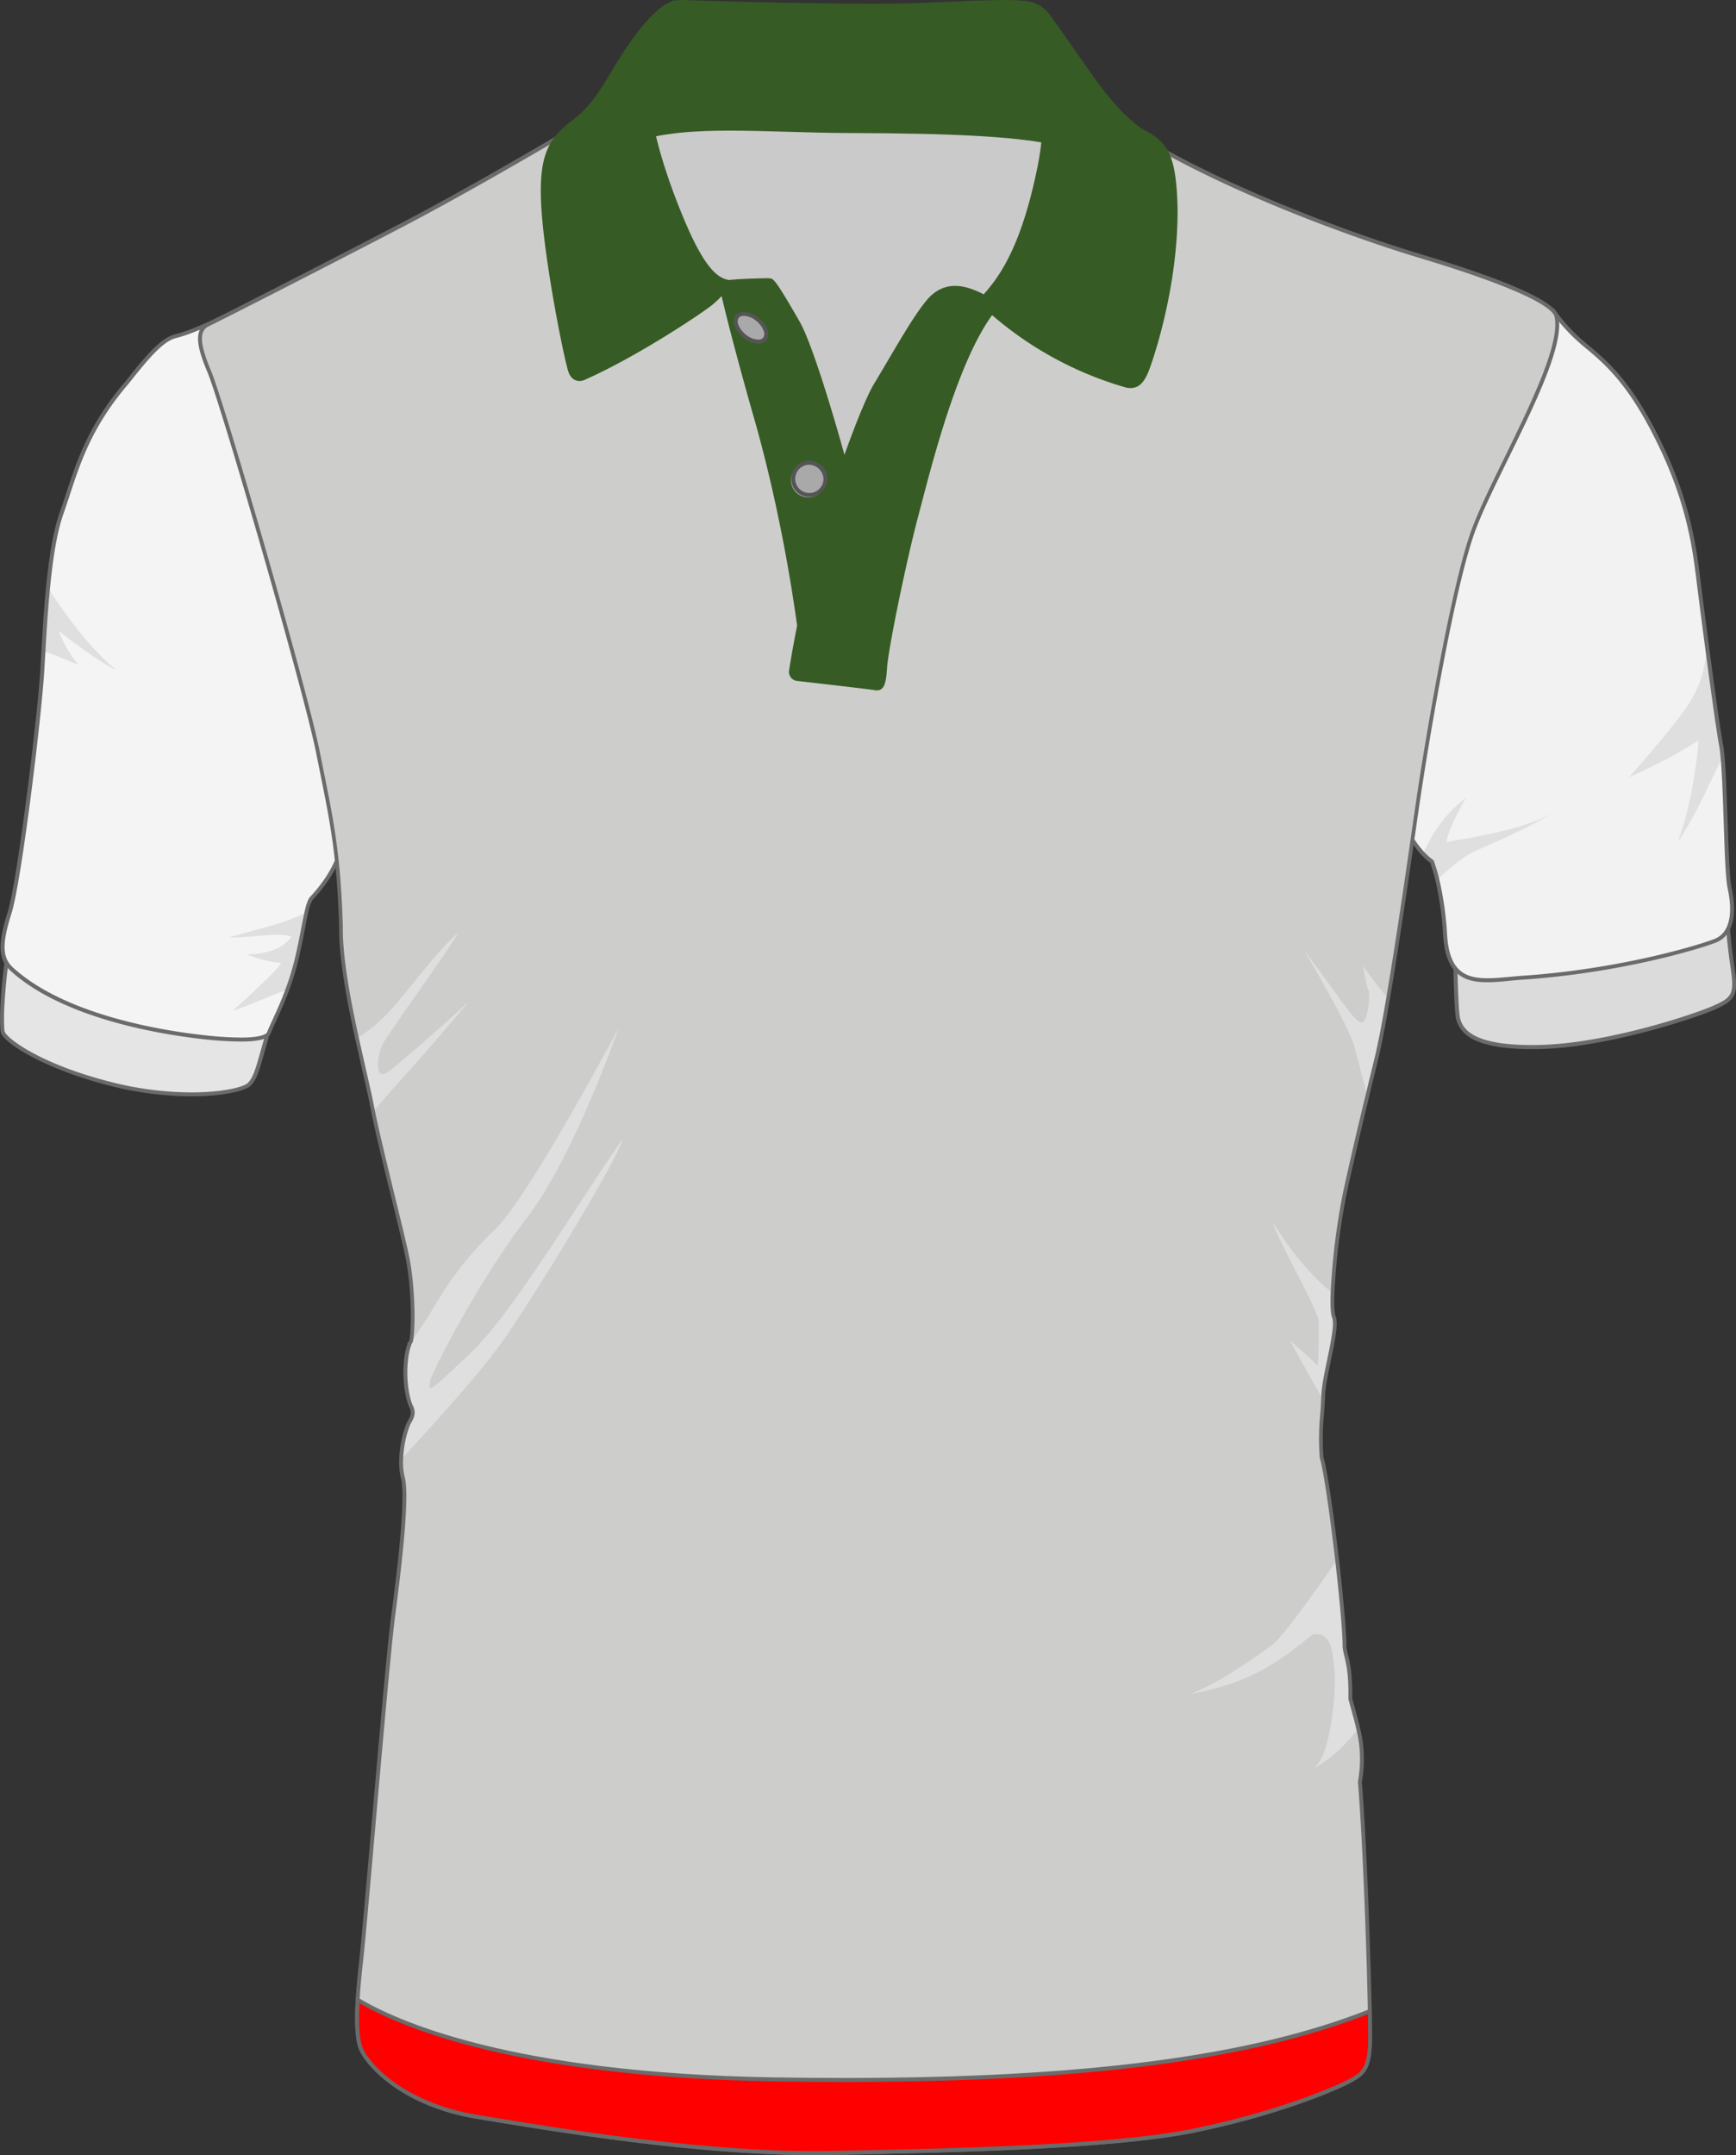 <svg id="Camada_1" data-name="Camada 1" xmlns="http://www.w3.org/2000/svg" viewBox="0 0 793.81 985"><rect x="0" y="0" width="793.81" height="985" fill="#333333" stroke="none"/><defs><style>.cls-1{fill:#dbdbdb;}.cls-2{fill:#6b6b6b;}.cls-3{fill:#f2f2f2;}.cls-4{fill:#dfdfdf;}.cls-5{fill:#e5e5e5;}.cls-6{fill:#f4f4f4;}.cls-7{fill:#cdcecc;}.cls-8{fill:#375b24;}.cls-9{fill:#cacaca;}.cls-10{fill:#a9a9a9;}.cls-11{fill:#555;}.cls-12{fill:red;}</style></defs><path class="cls-1" d="M819.72,480.88s.24,18.77,1,25.83,6.09,15.36,36.8,14.87,71.4-13.89,80.67-18,10.24-6.1,8.16-19.26A269.38,269.38,0,0,1,943.76,456C927.68,468.94,859,491.6,819.72,480.88Z" transform="translate(-154.32 -43)"/><path class="cls-2" d="M855,522.51c-22.88,0-34.06-5-35.17-15.7-.72-7-1-25.15-1-25.92v-1.21L820,480a90.17,90.17,0,0,0,23.61,2.77c37.33,0,86.17-16.66,99.62-27.46l1.42-1.14.06,1.82a271.31,271.31,0,0,0,2.55,28.16c2.12,13.41,1.06,15.86-8.69,20.23-8.26,3.69-49.51,17.61-81,18.11Zm-34.31-40.44c.07,4.24.34,18.63,1,24.55.64,6.21,5,14.54,35.87,14,31.24-.5,72.13-14.29,80.31-18,8.6-3.84,9.7-5.25,7.65-18.27a262.51,262.51,0,0,1-2.51-26.64c-15.58,11.17-62.22,26.79-99.35,26.79A94.51,94.51,0,0,1,820.64,482.07Z" transform="translate(-154.32 -43)"/><path class="cls-3" d="M938.39,473.09c-9,3.4-44.59,13.89-88,16.81-17.55,1.22-34,6-35.34-20.1a149.22,149.22,0,0,0-3.51-24.61,75.75,75.75,0,0,0-2.48-8.38,31.61,31.61,0,0,1-4-3.55c-4.34-4.58-5.57-8.7-9.51-10.62-5.7-2.78,8.16-98.22,18.4-123.81s34-98.58,50.65-113.62A81.93,81.93,0,0,0,880,201.48c10.23,8.41,21.07,18.4,34.48,46.91s15.1,49.47,17.06,64.82c.73,5.76,2,15.44,3.36,25.91,2.31,17.43,5,37.07,6.38,44.52.26,1.39.48,3.24.67,5.41,1.49,16.42,1.52,51.94,3.23,59.91C947.17,458,947.42,469.67,938.39,473.09Z" transform="translate(-154.32 -43)"/><path class="cls-4" d="M921.46,427.88c5.12-13.16,8.78-34,9.51-46.43a238.78,238.78,0,0,1-31.79,16.8c.57-.64,19.11-21.36,26.67-32.52,4.62-7.22,7.49-13,9.09-26.61,2.31,17.43,5,37.07,6.38,44.52.26,1.39.48,3.24.67,5.41C936,400.71,929.69,416.06,921.46,427.88Z" transform="translate(-154.32 -43)"/><path class="cls-4" d="M864.8,414.35c-19,11.33-33.63,15.72-40.94,20.47a90,90,0,0,0-12.28,10.37,75.75,75.75,0,0,0-2.48-8.38,31.61,31.61,0,0,1-4-3.55c2.76-6.63,8.6-17.43,19.49-25.49-8.77,15.35-8.77,20.11-8.77,20.11C822.4,426.41,849.45,423.12,864.8,414.35Z" transform="translate(-154.32 -43)"/><path class="cls-2" d="M834.5,491.94c-10,0-19.32-2.68-20.33-22.1a147.52,147.52,0,0,0-3.48-24.44,76.64,76.64,0,0,0-2.35-8,30.76,30.76,0,0,1-3.9-3.49,43.73,43.73,0,0,1-4.14-5.21c-1.64-2.32-2.94-4.15-5.1-5.21-6.9-3.36,8.59-101.58,17.94-125,2.2-5.49,5-13.13,8.26-22,11.71-31.86,29.42-80,42.63-92l.79-.71.58.89a82.08,82.08,0,0,0,15.22,16.07c10.74,8.83,21.49,19.08,34.72,47.22,12.39,26.34,14.86,46.52,16.67,61.26.16,1.32.31,2.59.47,3.83.74,5.76,2,15.44,3.37,25.91,3.11,23.47,5.25,38.43,6.36,44.48.26,1.35.48,3.15.69,5.5.67,7.35,1,18.51,1.4,29.31.46,13.45.88,26.15,1.81,30.48,1.67,7.72,2.93,21.26-7.39,25.17-9.12,3.45-44.9,13.95-88.23,16.87-1.92.13-3.84.31-5.71.48C841.16,491.63,837.74,491.94,834.5,491.94Zm30-305.34c-12.81,12.8-30,59.47-41.39,90.55-3.26,8.86-6.07,16.52-8.27,22C804.51,325,791.6,418,796,421.84c2.55,1.24,4,3.35,5.76,5.78a43.34,43.34,0,0,0,4,5,29.07,29.07,0,0,0,3.89,3.45l.22.16.09.26a78.45,78.45,0,0,1,2.5,8.48A148.79,148.79,0,0,1,816,469.74c.88,16.91,8,20.38,18.51,20.38,3.16,0,6.54-.31,10.11-.64,1.89-.17,3.82-.35,5.75-.49,43.12-2.9,78.66-13.33,87.71-16.75s7.81-15.94,6.26-23.09c-1-4.49-1.39-17.27-1.85-30.8-.36-10.77-.73-21.91-1.4-29.21-.2-2.29-.41-4-.66-5.33-1.12-6.08-3.26-21.07-6.38-44.57-1.39-10.47-2.63-20.15-3.36-25.92q-.24-1.86-.48-3.84c-1.79-14.61-4.25-34.63-16.51-60.7-13.07-27.8-23.65-37.9-34.23-46.6A86.27,86.27,0,0,1,864.5,186.6Z" transform="translate(-154.32 -43)"/><path class="cls-5" d="M158.06,476.49s-3.8,26.17-2.58,37.75c.12,3.78,17.94,16.36,50.35,24.4s58.61,3.65,62.39,0,4.75-11.19,10.11-28.81C265.9,511.47,197.66,502.81,158.06,476.49Z" transform="translate(-154.32 -43)"/><path class="cls-2" d="M241.78,544.08a152.73,152.73,0,0,1-36.17-4.56c-30.44-7.55-50.88-20.2-51-25.25-1.21-11.49,2.44-36.83,2.59-37.91l.21-1.42,1.2.8c35.77,23.77,96.58,33.37,115.92,33.37a30.42,30.42,0,0,0,3.72-.18l1.4-.19-.41,1.36c-1.54,5.08-2.75,9.41-3.72,12.88-2.51,9-3.77,13.54-6.63,16.31C266.39,541.67,256.3,544.08,241.78,544.08Zm-83-66c-.77,5.59-3.42,26.3-2.39,36.09.09,2.7,15.74,15.2,49.67,23.61a150.66,150.66,0,0,0,35.73,4.51c14.75,0,24-2.5,25.8-4.28,2.51-2.42,3.73-6.79,6.15-15.49.89-3.18,2-7.08,3.34-11.63-.75.05-1.62.07-2.58.07C257.69,510.93,197.05,502.81,158.77,478.05Z" transform="translate(-154.32 -43)"/><path class="cls-6" d="M310.45,429.53s-1.29,10.78-13.9,24.12a20.22,20.22,0,0,0-2.17,6.32c-1.26,5.5-2.45,13.61-5,23.47a121,121,0,0,1-3.76,11.95h0c-3.48,9.35-7.3,16.58-8.49,19.85-1.27,2.56-9.12,4-29.41,1.83s-63.86-9.39-87.74-30.82c-5.6-4.89-6-11.34-1.34-26.09s13.77-90.16,15-110.88c.16-2.63.32-5.47.49-8.45.5-8.92,1.13-19.15,2.11-29.13,1.27-13.05,3.16-25.61,6.17-34.07,6.1-17.06,9.87-36.44,30-59.83,9.87-12.43,16.22-19.74,22.3-21.2s16-5.95,20.42-8.16C266,198.19,318.91,356.84,310.45,429.53Z" transform="translate(-154.32 -43)"/><path class="cls-4" d="M294.38,460c-1.26,5.5-2.45,13.61-5,23.47a121,121,0,0,1-3.76,11.95h0c-7.34,2.44-16.28,6.77-25,9.6.63-.55,21-18.57,22.17-21.92a51.45,51.45,0,0,1-15.81-4s14.26.92,20.65-8c-7.13-2.19-18.25.62-28.72.37,0,0,9.74-2.68,19.37-5.37A87.68,87.68,0,0,0,294.38,460Z" transform="translate(-154.32 -43)"/><path class="cls-4" d="M190.16,346.72c-7.6-2.57-11.26-5-16-5.89.5-8.92,1.13-19.15,2.11-29.13,5.76,9,18,26.73,31.27,37.58-10.6-5.12-26.31-17.91-26.31-17.91A49.81,49.81,0,0,0,190.16,346.72Z" transform="translate(-154.32 -43)"/><path class="cls-2" d="M264.39,519.05A161.68,161.68,0,0,1,247.65,518c-18.34-2-63.66-9-88.25-31.05-5.91-5.16-6.32-12-1.6-27,4.5-14.33,13.73-89.89,14.95-110.66l.49-8.45c.49-8.8,1.13-19.15,2.11-29.17,1.52-15.59,3.56-26.8,6.22-34.28,1-2.9,2-5.81,3-8.9,4.84-14.85,10.34-31.67,27.14-51.22,9.49-12,16.21-19.92,22.78-21.5,5.83-1.4,15.49-5.7,20.21-8.08l.56-.29.46.42c11.42,10.21,64.12,169,55.63,241.87-.05.46-1.47,11.24-14.13,24.65a19.84,19.84,0,0,0-2,5.89c-.46,2-.9,4.31-1.41,7-.87,4.56-1.95,10.23-3.56,16.52a122.58,122.58,0,0,1-3.78,12l-.24.6c-2.09,5.53-4.29,10.34-5.92,13.88-1.06,2.32-1.89,4.15-2.34,5.37C276.84,517.94,272.4,519.05,264.39,519.05Zm-9.46-329.5c-5,2.46-14.27,6.56-20,7.93-6,1.44-12.53,9.21-21.8,20.89-16.59,19.3-22,35.94-26.82,50.62-1,3.11-2,6-3,8.95-2.62,7.34-4.62,18.41-6.12,33.85-1,10-1.62,20.31-2.11,29.09l-.5,8.46c-1.25,21.39-10.37,96.3-15,111.1-4.51,14.38-4.25,20.48,1.07,25.12,24.21,21.73,69.07,28.64,87.23,30.61a161,161,0,0,0,16.55,1.06c10,0,11.68-1.83,12-2.39.43-1.2,1.28-3.06,2.36-5.41,1.67-3.65,4-8.64,6.08-14.36l.23-.6a116.61,116.61,0,0,0,3.52-11.25c1.59-6.24,2.66-11.88,3.53-16.41.51-2.69,1-5,1.42-7,.72-3.26,1.43-5.3,2.31-6.62,12.31-13.06,13.73-23.63,13.74-23.73,4.86-41.7-10.68-108-20.37-143.8C276.11,237.4,260.63,196,254.93,189.55Z" transform="translate(-154.32 -43)"/><path class="cls-7" d="M827.51,286.77c-9.5,27.05-21.2,98.09-24.37,119.29-2.34,15.66-8.66,61-14.17,93.2-1.94,11.42-3.79,21.19-5.32,27.43-1.46,5.95-2.84,11.63-4.15,17.08-4,16.42-7.3,30.74-10.23,44.1a310.52,310.52,0,0,0-5.71,45.91c-.21,5.43,0,9.52.6,11.12,2.19,5.35-4.64,26.55-4.89,36.06,0,.52,0,1-.06,1.56-.33,8.67-1.57,15-.67,26.47,2,6.74,4.86,27.43,7.12,47.09,2,17.3,3.48,33.84,3.37,39.43.48,5.11,2.92,7.79,2.67,23.87,1.17,4.48,2.58,9,3.64,13.78a57.59,57.59,0,0,1,.75,24.24c2.35,30.05,4,79.59,4.52,104.86.1,6.08.14,10.74.11,13.41-.17,13.7-3.65,15.52-10.23,18.93s-32.54,14.51-70.19,22.18-110,9.14-166.33,10.24-125.75-10.6-161.2-16.45S322,985.71,319.39,979.5c-1.72-4.19-2.12-12-1.52-22.48.28-5.09.81-10.79,1.52-17,2.2-19,11.7-135.74,14.63-157.92s6.83-55,4.5-63.61a29.73,29.73,0,0,1-.79-8.54c.23-7.18,2.28-14.63,4.08-17.6,2.56-4.2.29-6.35-.12-8-3-9.13-2.31-21.57-.2-26.82,0,0,0,0,0,0a7.16,7.16,0,0,1,.81-1.55c1.33-6.46.85-24.67-1.35-36.55-2.1-11.44-12-48.86-16-68.45-.17-.79-.31-1.55-.46-2.28-1.5-7.75-4.25-19-6.94-31.25-3.82-17.49-7.53-37-7.31-51.19-1.1-35.46-4.76-50.45-10.6-79.69s-43.51-159.38-49.72-174-4.75-19.38,0-21.57,54.83-27.78,88.46-45.33,77.87-43.87,77.87-43.87,246.5-4.5,257.71,2.81c40.7,25.09,100.16,46.54,129.41,55.31S862.24,179.3,865.9,187C871,205.25,837,259.72,827.51,286.77Z" transform="translate(-154.32 -43)"/><path class="cls-4" d="M438.93,563.76c-1.46,7.94-40.58,72.48-55.56,93.32-11,15.23-34,40.41-45.64,52.87.23-7.18,2.28-14.63,4.08-17.6,2.56-4.2.29-6.35-.12-8-3-9.13-2.31-21.57-.2-26.82,0,0,0,0,0,0,5.79-8,11.61-17.59,14.45-22.38a152.16,152.16,0,0,1,24.49-30C390.31,596,413,558,437.09,513.09c-.62,1.77-20.43,58.52-41.66,86.23-21.57,28.15-44.23,71.28-44.6,75.67s-.73,4.75,18.64-13.53S420.29,590.18,438.93,563.76Z" transform="translate(-154.32 -43)"/><path class="cls-4" d="M368.8,500.68c-1.08,1.3-18.7,22.14-26.26,30.4-5.12,5.61-12.87,14.47-17.57,19.9-.17-.79-.31-1.55-.46-2.28-1.5-7.75-4.25-19-6.94-31.25,5.06-2.79,10.63-7.57,15.72-13.17,7.31-8,21.45-27.3,30.45-34.85-3.65,7.06-31.43,45.08-34.36,50.68s-3.89,17.32,2.19,12.93S356.62,511.89,368.8,500.68Z" transform="translate(-154.32 -43)"/><path class="cls-4" d="M759.27,681c0,.52,0,1-.06,1.56-4.06-7.11-11.59-20.32-15-26.9,5.6,5.11,11.21,9.5,12.18,11.45s1-15.11,1-20-19.74-39-21-45.33c9.07,14.61,19,26,27.18,32-.21,5.43,0,9.52.6,11.12C766.35,650.25,759.52,671.45,759.27,681Z" transform="translate(-154.32 -43)"/><path class="cls-4" d="M789,499.26c-1.94,11.42-3.79,21.19-5.32,27.43-1.46,5.95-2.84,11.63-4.15,17.08-1.89-7.3-4.29-16.45-5.84-22.17-2.88-10.58-22.55-43.34-23.16-44.35,14.87,19.48,21.7,30.84,25.59,32.95s4.88-13.48,3.9-14.95-2.44-10.71-2.44-10.71C781.78,490.44,785.62,495.31,789,499.26Z" transform="translate(-154.32 -43)"/><path class="cls-4" d="M775.34,833.16c-5.19,6.67-12.12,13.88-20.59,18.2,8.49-5.12,10.61-37.91,9.84-44.41s-.68-19-10.19-16.81c-13.64,11-27,21.93-55.56,27.05,14.62-5.85,30.71-17.55,37.54-22.66,4.6-3.46,19.85-24.88,29.28-38.45,2,17.3,3.48,33.84,3.37,39.43.48,5.11,2.92,7.79,2.67,23.87C772.87,823.86,774.28,828.38,775.34,833.16Z" transform="translate(-154.32 -43)"/><path class="cls-2" d="M526.43,1028c-53.68,0-117.3-10.5-151.48-16.15l-2.33-.38c-35.95-5.93-51.46-25.31-54.07-31.63-1.71-4.14-2.23-11.63-1.58-22.87.26-4.89.76-10.47,1.52-17.06.93-8,3.12-33.07,5.66-62.06,3.41-38.94,7.27-83.06,9-95.87,1.76-13.29,7.09-53.73,4.53-63.25a30.6,30.6,0,0,1-.82-8.81c.24-7.34,2.33-14.94,4.21-18,1.75-2.87,1-4.51.3-6a7.84,7.84,0,0,1-.52-1.32c-2.95-8.83-2.49-21.37-.23-27.21v-.74h.31a7.46,7.46,0,0,1,.56-1c1.22-6.31.84-24-1.38-36-1-5.51-3.91-17.32-7-29.84-3.26-13.34-7-28.46-9-38.59l-.45-2.28c-.92-4.71-2.27-10.63-3.84-17.48-1-4.33-2-9-3.1-13.75-3.54-16.19-7.56-36.67-7.33-51.4-1-32-4-46.95-9-71.66l-1.58-7.84C293,357.94,255.21,227.28,249.1,212.92c-5.76-13.56-5.63-19.94.46-22.75,4.65-2.15,54.05-27.37,88.42-45.31,33.23-17.33,77.38-43.58,77.82-43.84l.21-.12h.24c.75,0,75.9-1.37,144.3-1.37,107.29,0,112.29,3.26,113.93,4.33,41,25.29,100.5,46.6,129.17,55.2,38.67,11.6,59.9,20.87,63.07,27.54,3.52,12.52-9.79,39.65-22.65,65.89-6.42,13.08-12.48,25.42-15.7,34.59-9.29,26.47-20.71,95-24.33,119.12-.53,3.53-1.26,8.56-2.13,14.61-3.09,21.36-7.77,53.64-12,78.62-2.13,12.5-3.93,21.75-5.34,27.49-1.46,6-2.83,11.62-4.15,17.07-4.18,17.33-7.43,31.34-10.22,44.09a309.87,309.87,0,0,0-5.69,45.75c-.28,7.49.21,9.94.53,10.74,1.38,3.35-.36,11.66-2.2,20.45-1.23,5.93-2.52,12.06-2.62,16,0,.6,0,1.1-.06,1.59-.1,2.6-.28,5-.46,7.37a109.76,109.76,0,0,0-.22,18.89c2.1,7.34,5,29.14,7.13,47.15,2.15,18.77,3.48,34.29,3.37,39.55a27.81,27.81,0,0,0,.81,4.13c.86,3.52,2,8.33,1.86,19.61.4,1.53.83,3.06,1.26,4.61.82,2.93,1.66,6,2.36,9.08a58.48,58.48,0,0,1,.78,24.49c2.41,30.95,4,80.68,4.51,104.79.1,6.31.14,10.83.11,13.44-.18,14.27-4.15,16.32-10.72,19.73-7,3.62-33.18,14.67-70.43,22.27-38,7.75-112.27,9.19-166.49,10.25C531.5,1028,529,1028,526.43,1028ZM342.24,658.14c-1.87,5-2.65,17.05.32,26a5.48,5.48,0,0,0,.42,1c.74,1.59,1.86,4-.39,7.68-1.72,2.84-3.72,10.21-3.95,17.16a28.71,28.71,0,0,0,.76,8.28c1.79,6.64.32,27.56-4.48,64-1.68,12.77-5.55,56.87-9,95.79-2.54,29-4.73,54-5.66,62.11-.76,6.55-1.25,12.1-1.51,17-.63,10.82-.14,18.24,1.45,22.08,2.5,6.08,17.55,24.73,52.67,30.52l2.34.38C411,1016,479,1027.17,534,1026.11c54.14-1.06,128.3-2.5,166.16-10.22,37-7.55,63-18.51,70-22.1,6.37-3.3,9.57-5,9.74-18.14,0-2.58,0-7.09-.11-13.38-.46-24.11-2.1-73.89-4.52-104.8v-.12l0-.12a56.7,56.7,0,0,0-.74-23.87c-.68-3.08-1.52-6.08-2.33-9-.45-1.6-.89-3.18-1.3-4.75l0-.13v-.12c.17-11.15-1-15.84-1.81-19.27a30.15,30.15,0,0,1-.86-4.51c.1-5.29-1.22-20.71-3.36-39.4-2-17.18-5-39.79-7.09-47l0-.18a112.61,112.61,0,0,1,.21-19.26c.18-2.33.36-4.74.46-7.31,0-.5.05-1,.06-1.47.11-4.16,1.41-10.37,2.66-16.38,1.62-7.76,3.46-16.55,2.29-19.4-.66-1.65-.89-5.51-.66-11.49a311.52,311.52,0,0,1,5.73-46.07c2.8-12.76,6-26.78,10.23-44.12,1.32-5.46,2.69-11.13,4.15-17.09,1.4-5.69,3.19-14.9,5.31-27.36,4.27-25,8.94-57.22,12-78.57.87-6.05,1.6-11.09,2.13-14.62,3.62-24.2,15.07-92.85,24.41-119.45,3.26-9.27,9.34-21.67,15.78-34.79C854.56,227,868.3,198.94,865,187.22c-2.81-5.86-24.81-15.3-61.89-26.42-28.76-8.63-88.42-30-129.63-55.41-2.84-1.86-24.72-4-113-4-66.44,0-139.27,1.28-144,1.37-3.34,2-45.6,27-77.69,43.77-34.4,17.94-83.84,43.19-88.51,45.34-3.32,1.54-6.29,4.5.46,20.39,6.12,14.4,44,145.32,49.77,174.18l1.58,7.84c5,24.8,8,39.77,9,72-.23,14.59,3.77,34.93,7.29,51,1.05,4.78,2.11,9.41,3.1,13.74,1.57,6.86,2.93,12.79,3.85,17.53l.45,2.27c2.06,10.09,5.75,25.19,9,38.52,3.07,12.54,6,24.38,7,29.94,2.27,12.33,2.64,30.6,1.34,36.9l-.16.36a6.39,6.39,0,0,0-.69,1.35Z" transform="translate(-154.32 -43)"/><path class="cls-8" d="M642.91,110.21c-15.72-5.85-53.37-7.14-98-7.31s-76.22-4.21-102,4.39c0,0,.92-5.93,2.44-14.16,2.64-14.11,7.08-35,11.82-44.33,2.92-4.57,5.6-5,10.23-4.87,7.31.36,79.15,2.5,106.38,1.39s50.27-2.65,53.55.27,9.69,21.12,12.07,27c1.22,3,2.09,12.75,2.66,21.58C642.65,102.59,642.91,110.21,642.91,110.21Z" transform="translate(-154.32 -43)"/><path class="cls-8" d="M643.87,111.54l-1.28-.48c-16.44-6.12-58.59-7.1-97.65-7.25-11.29,0-21.56-.33-31.49-.61-9.05-.25-17.6-.49-25.54-.49-14,0-30.31.65-44.67,5.44l-1.42.47.23-1.47c0-.06.94-6,2.45-14.18,2.84-15.24,7.21-35.35,11.9-44.58,3.18-5,6.18-5.5,11.07-5.37,5.37.26,52.52,1.7,85.17,1.7,8.88,0,16-.1,21.14-.31l12.28-.52c10.88-.48,20.27-.88,27.54-.88,8.58,0,12.87.57,14.37,1.91,2.58,2.27,6.39,11.88,10.4,22.37.77,2,1.43,3.72,1.92,4.92,1,2.55,2,9.91,2.72,21.87.54,8.37.81,16,.81,16.1Zm-156-10.65c8,0,16.53.24,25.59.49,9.92.28,20.18.56,31.45.61,40.17.16,79.61,1.12,97,6.92-.1-2.56-.35-8.43-.75-14.71-1-14.66-1.94-19.67-2.6-21.3-.49-1.21-1.15-2.94-1.93-5-2.79-7.29-7.45-19.49-9.91-21.66-.74-.67-3.62-1.45-13.16-1.45-7.23,0-16.6.41-27.46.88l-12.28.52c-5.17.21-12.31.32-21.22.32-32.68,0-79.89-1.44-85.24-1.71l-1.16,0c-3.73,0-5.81.64-8.27,4.47-4.54,9-8.86,28.89-11.68,44-1.06,5.75-1.84,10.41-2.2,12.66C458.33,101.51,474.19,100.89,487.91,100.89Z" transform="translate(-154.32 -43)"/><path class="cls-9" d="M538.73,276.17s-13.4-76.89-37.89-87.12c-16.95-22.18-55.21-29.13-57.89-44.24s-4.63-40.95-4.38-45.08,56.29-5.6,73.84-4.87,110.87,3.24,118.44,4.87,16.57,6.09,20.22,11.94-8,56.54-23.39,65.07C600.14,177.37,560.42,220.36,538.73,276.17Z" transform="translate(-154.32 -43)"/><path class="cls-2" d="M538.39,279.55l-.56-3.22c-.13-.77-13.59-76.52-37.34-86.44l-.23-.1-.14-.19c-8.27-10.82-21.76-18-33.65-24.33-12.33-6.56-23-12.23-24.42-20.29-2.72-15.37-4.64-41.11-4.39-45.31.07-1.18.18-3.15,23.53-4.68,13.9-.9,29.73-1.23,39.92-1.23,4.57,0,8.49.07,11.34.19,4.53.18,14,.49,26,.87,34.61,1.11,86.91,2.79,92.6,4,7.52,1.61,16.87,6.06,20.81,12.35,1.95,3.13.07,15.23-2.66,25.83-4.2,16.26-11.94,35.44-21.07,40.52l-.2.11h-.22c-27.65.63-67.19,45-88.13,98.85Zm-37-91.25c22,9.56,34.8,69.88,37.63,84.59,21.71-53.88,60.11-96.18,88.38-97,8.54-5,15.92-23.5,20-39.28,3.44-13.34,4.05-22.53,2.88-24.41-3.63-5.81-12.73-10.05-19.65-11.53-5.53-1.19-59.82-2.93-92.26-4-12-.38-21.48-.68-26-.87-2.82-.12-6.71-.18-11.26-.18-26.7,0-59.21,1.88-61.64,4.32-.19,4.41,1.76,30,4.38,44.75,1.27,7.19,11.56,12.66,23.48,19S492.9,177.27,501.42,188.3Z" transform="translate(-154.32 -43)"/><path class="cls-8" d="M642.91,110.21c-15.72-5.85-53.37-7.14-98-7.31s-76.22-4.21-102,4.39c0,0,.92-5.93,2.44-14.16,8-2.19,23.21-4.46,51.3-3.76,51.18,1.28,92.12.92,107.47,1.65,11.68.56,27.29,1,37.94,3.12C642.65,102.59,642.91,110.21,642.91,110.21Z" transform="translate(-154.32 -43)"/><path class="cls-8" d="M643.87,111.54l-1.28-.48c-16.44-6.12-58.59-7.1-97.65-7.25-11.29,0-21.56-.33-31.49-.61-9.05-.25-17.6-.49-25.54-.49-14,0-30.31.65-44.67,5.44l-1.42.47.23-1.47c0-.06.94-6,2.45-14.18l.1-.57.55-.15c6.54-1.79,19-3.92,41.49-3.92,3.22,0,6.61,0,10.07.13,27.67.69,52,.9,71.6,1.07,16.1.14,28.83.25,35.89.59l4.67.21c10.72.48,24,1.07,33.41,2.92l.69.13,0,.7c.54,8.37.81,16,.81,16.1Zm-156-10.65c8,0,16.53.24,25.59.49,9.92.28,20.18.56,31.45.61,40.17.16,79.61,1.12,97,6.92-.1-2.46-.33-8-.71-14-9.19-1.72-22.06-2.29-32.45-2.75l-4.67-.21c-7-.34-19.74-.45-35.83-.59-19.58-.17-43.94-.38-71.62-1.07-3.45-.08-6.82-.13-10-.13-21.63,0-33.89,2-40.45,3.71-1,5.49-1.75,9.92-2.1,12.1C458.33,101.51,474.19,100.89,487.91,100.89Z" transform="translate(-154.32 -43)"/><path class="cls-8" d="M521.67,344.9a698.23,698.23,0,0,0-22.91-115.28c-11.94-42.4-14.62-56.17-14.87-57s21.57-1.83,22.91-1.34,4.88,6.11,12.43,19.25c6.59,11.46,20.45,59,25.92,81.82C542.75,286,521.67,344.9,521.67,344.9Z" transform="translate(-154.32 -43)"/><path class="cls-8" d="M521.15,349l-.39-4.06c0-.55-5.56-56.17-22.87-115.1-4.76-16.89-11.16-40.32-14.66-56.09-.12-.54-.18-.84-.21-.94l-.13-.44.29-.41c1.12-1.48,20.84-1.78,21-1.78a9.9,9.9,0,0,1,2.89.18c1.41.51,3.61,3.47,12.91,19.66,6.79,11.81,20.7,59.84,26,82.06l.05.18,0,.19c-2.38,13.63-22.65,70.31-23.52,72.71ZM485,173.16c0,.07,0,.15.05.23,3.49,15.73,9.88,39.13,14.63,56,14.7,50,20.91,97.69,22.5,111.46,4.64-13.1,19.94-56.72,22.07-68.48C539,250.72,525,202.42,518.44,191c-3.39-5.9-10.46-18.19-12-18.85h0a19.61,19.61,0,0,0-2.27-.07A182.36,182.36,0,0,0,485,173.16Z" transform="translate(-154.32 -43)"/><path class="cls-8" d="M421.93,215.67s-4.84,2.47-6.76-2.83-10.42-47.8-12.25-72.65,2.26-32.78,13.35-41.19,15.11-18,23.15-30.46S455.05,47.4,461,44.93c-3.91,7.64-8.54,30.31-9.64,42.37s6.58,36.44,14.86,56.17,14.42,27.46,21.1,28.48c1.57-.14-2.82,5.89-8.06,10S445.07,205.38,421.93,215.67Z" transform="translate(-154.32 -43)"/><path class="cls-8" d="M419.43,217.16c-1.37,0-3.85-.52-5.12-4-1.95-5.38-10.44-47.71-12.29-72.9-1.89-25.6,2.7-33.64,13.7-42C424.12,91.9,428.3,85,433.6,76.21c1.57-2.61,3.2-5.3,5-8.17,6-9.25,14.66-20.91,22-24l2.29-1-1.14,2.2c-3.68,7.19-8.4,29.5-9.54,42s7.26,37.8,14.79,55.74c7.81,18.59,13.91,26.94,20.4,27.93h0a1.11,1.11,0,0,1,1,.75c.65,1.84-4.72,7.79-8.65,10.89-5.53,4.38-34.28,23.47-57.53,33.81A6.88,6.88,0,0,1,419.43,217.16ZM459.1,47c-5.16,3.28-11.64,10.83-18.92,22.07-1.84,2.84-3.46,5.53-5,8.12-5.19,8.58-9.66,16-18.34,22.58-10.66,8.07-14.82,15.47-13,40.39,1.8,24.48,10.32,67.23,12.2,72.41.68,1.89,1.79,2.8,3.4,2.8a5.38,5.38,0,0,0,2.09-.47c23.19-10.32,52.34-29.77,57.18-33.59a34.55,34.55,0,0,0,7.83-8.54c-7-1.51-13.21-10-21.15-28.9-7.61-18.14-16.09-43.85-14.93-56.61C451.41,76.64,455.29,56.53,459.1,47Z" transform="translate(-154.32 -43)"/><path class="cls-8" d="M516,349.59a3.24,3.24,0,0,0,2.83,3.73c8.91,1,32.7,3.74,35.22,4.19,3.11.55,4.39-.37,4.94-9.14s8.77-49,14.43-70.19,18.83-75.85,37.47-96.14c-6.21-2.37-20.77-14.56-32-1.4-6.51,7.64-15.48,23.88-24.5,38.87C548.82,228.86,526,286.2,516,349.59Z" transform="translate(-154.32 -43)"/><path class="cls-8" d="M555.3,358.54h0a7.87,7.87,0,0,1-1.38-.14c-2.54-.45-27.56-3.31-35.16-4.18a4.16,4.16,0,0,1-3.63-4.77C525,286.67,547.78,228.83,553.66,219c2.07-3.44,4.14-6.94,6.17-10.39,6.86-11.65,13.35-22.65,18.41-28.6,3.58-4.21,7.9-6.34,12.82-6.34,6,0,11.84,3.15,16.09,5.44a41.43,41.43,0,0,0,4.1,2l1.25.48-.91,1c-17,18.47-29.64,66.76-35.73,90l-1.52,5.79c-5.52,20.61-13.86,61.18-14.42,70C559.51,355.14,558.68,358.54,555.3,358.54Zm35.76-183c-4.43,0-8.17,1.87-11.43,5.7-5,5.83-11.41,16.76-18.23,28.34-2,3.46-4.1,7-6.17,10.41-5.85,9.72-28.47,67.22-38.3,129.75a2.33,2.33,0,0,0,2,2.68c9.76,1.12,32.74,3.75,35.27,4.2a6,6,0,0,0,1.06.11h0c1.25,0,2.32-.63,2.81-8.41.55-8.9,8.94-49.68,14.46-70.36.46-1.72,1-3.66,1.53-5.78,6-23,18.45-70.35,35.31-89.79-.93-.44-2-1-3.12-1.63C602.2,178.55,596.61,175.53,591.06,175.53Z" transform="translate(-154.32 -43)"/><path class="cls-8" d="M678.46,104c-10.33-5.39-21.73-20.77-26.71-28-4.82-6.76-16.43-23.49-18.62-26.32a14.53,14.53,0,0,0-8.82-5.11c1.69,3.92,12.87,37.92,5.32,75-6.8,33.33-15.67,48.31-24.3,58.08a4.43,4.43,0,0,0,.3,6.18,161.2,161.2,0,0,0,63.84,35.54c4.27.85,7.07-1,9.63-7.92s13-38.45,12.79-73C691.35,117,688.79,109.39,678.46,104Z" transform="translate(-154.32 -43)"/><path class="cls-8" d="M671.29,220.37h0a10.39,10.39,0,0,1-2-.21A161.92,161.92,0,0,1,605,184.4a5.35,5.35,0,0,1-.37-7.45c7.47-8.45,17-22.63,24.1-57.66,7.08-34.76-2.51-68-5.27-74.42l-.63-1.46,1.58.2a15.48,15.48,0,0,1,9.43,5.45c1.39,1.8,6.41,9,11.27,15.88,2.84,4,5.57,8,7.37,10.47,4.49,6.56,16,22.38,26.39,27.78s13.36,13,13.92,35.14c.2,36.84-11.51,69.7-12.85,73.33C677.71,217.77,675.11,220.37,671.29,220.37ZM625.78,45.76c3.37,9.29,11.45,41,4.74,73.89-7.23,35.45-16.9,49.89-24.51,58.51a3.51,3.51,0,0,0,.24,4.9,160,160,0,0,0,63.47,35.33,8.53,8.53,0,0,0,1.57.16c2.17,0,4.52-.91,7-7.52,1.33-3.59,12.94-36.17,12.74-72.67-.55-21.57-3.21-28.48-12.94-33.56-10.71-5.59-22.48-21.68-27-28.35C649.21,74,646.47,70,643.63,66c-4.85-6.9-9.86-14-11.22-15.8A14,14,0,0,0,625.78,45.76Z" transform="translate(-154.32 -43)"/><path class="cls-10" d="M531.78,261.87a7.91,7.91,0,1,1-7.89-7.36A7.64,7.64,0,0,1,531.78,261.87Z" transform="translate(-154.32 -43)"/><path class="cls-11" d="M523.88,270.14a8.29,8.29,0,1,1,8.81-8.27A8.56,8.56,0,0,1,523.88,270.14Zm0-14.72a6.47,6.47,0,1,0,7,6.45A6.74,6.74,0,0,0,523.88,255.42Z" transform="translate(-154.32 -43)"/><path class="cls-10" d="M504,197.93c-1.7,2.07-5.88,1.43-9.34-1.42s-4.88-6.82-3.19-8.89,5.88-1.42,9.34,1.43S505.72,195.87,504,197.93Z" transform="translate(-154.32 -43)"/><path class="cls-11" d="M501,200.06a11.44,11.44,0,0,1-6.93-2.84,12.21,12.21,0,0,1-3.8-5.14,5,5,0,0,1,.49-5c2-2.41,6.86-1.79,10.62,1.3a12.21,12.21,0,0,1,3.8,5.14,5,5,0,0,1-.49,5A4.59,4.59,0,0,1,501,200.06Zm-6.55-12.73a2.9,2.9,0,0,0-2.28.87,3.32,3.32,0,0,0-.19,3.27,10.52,10.52,0,0,0,3.25,4.34,9.7,9.7,0,0,0,5.77,2.42,2.92,2.92,0,0,0,2.28-.87,3.32,3.32,0,0,0,.19-3.27,10.46,10.46,0,0,0-3.25-4.34A9.7,9.7,0,0,0,494.49,187.33Z" transform="translate(-154.32 -43)"/><path class="cls-12" d="M780.72,975.67c-.17,13.7-3.65,15.52-10.23,18.93s-32.54,14.51-70.19,22.18-110,9.14-166.33,10.24-125.75-10.6-161.2-16.45S322,985.71,319.39,979.5c-1.72-4.19-2.12-12-1.52-22.48,17.37,10.46,69.3,34.39,190.15,36.37,148.66,2.43,223.72-11.7,272.59-31.13C780.71,968.34,780.75,973,780.72,975.67Z" transform="translate(-154.32 -43)"/><path class="cls-2" d="M526.43,1028c-53.68,0-117.3-10.5-151.48-16.15l-2.33-.38c-35.95-5.93-51.46-25.31-54.07-31.63-1.71-4.14-2.23-11.63-1.58-22.87l.08-1.51,1.29.78c17,10.24,69.55,34.27,189.7,36.24,11.06.18,22,.27,32.4.27,109.85,0,186.06-10,239.83-31.34l1.23-.49,0,1.32c.1,6.31.14,10.83.11,13.44-.18,14.27-4.15,16.32-10.72,19.73-7,3.62-33.18,14.67-70.43,22.27-38,7.75-112.27,9.19-166.49,10.25C531.5,1028,529,1028,526.43,1028ZM318.7,958.57c-.49,10,0,16.92,1.54,20.58,2.5,6.08,17.55,24.73,52.67,30.52l2.34.38C411,1016,479,1027.17,534,1026.11c54.14-1.06,128.3-2.5,166.16-10.22,37-7.55,63-18.51,70-22.1,6.37-3.3,9.57-5,9.74-18.14,0-2.4,0-6.45-.09-12.06-53.92,21.13-130,31-239.28,31-10.45,0-21.36-.09-32.43-.27C390.32,992.37,337.12,969.27,318.7,958.57Z" transform="translate(-154.32 -43)"/></svg>